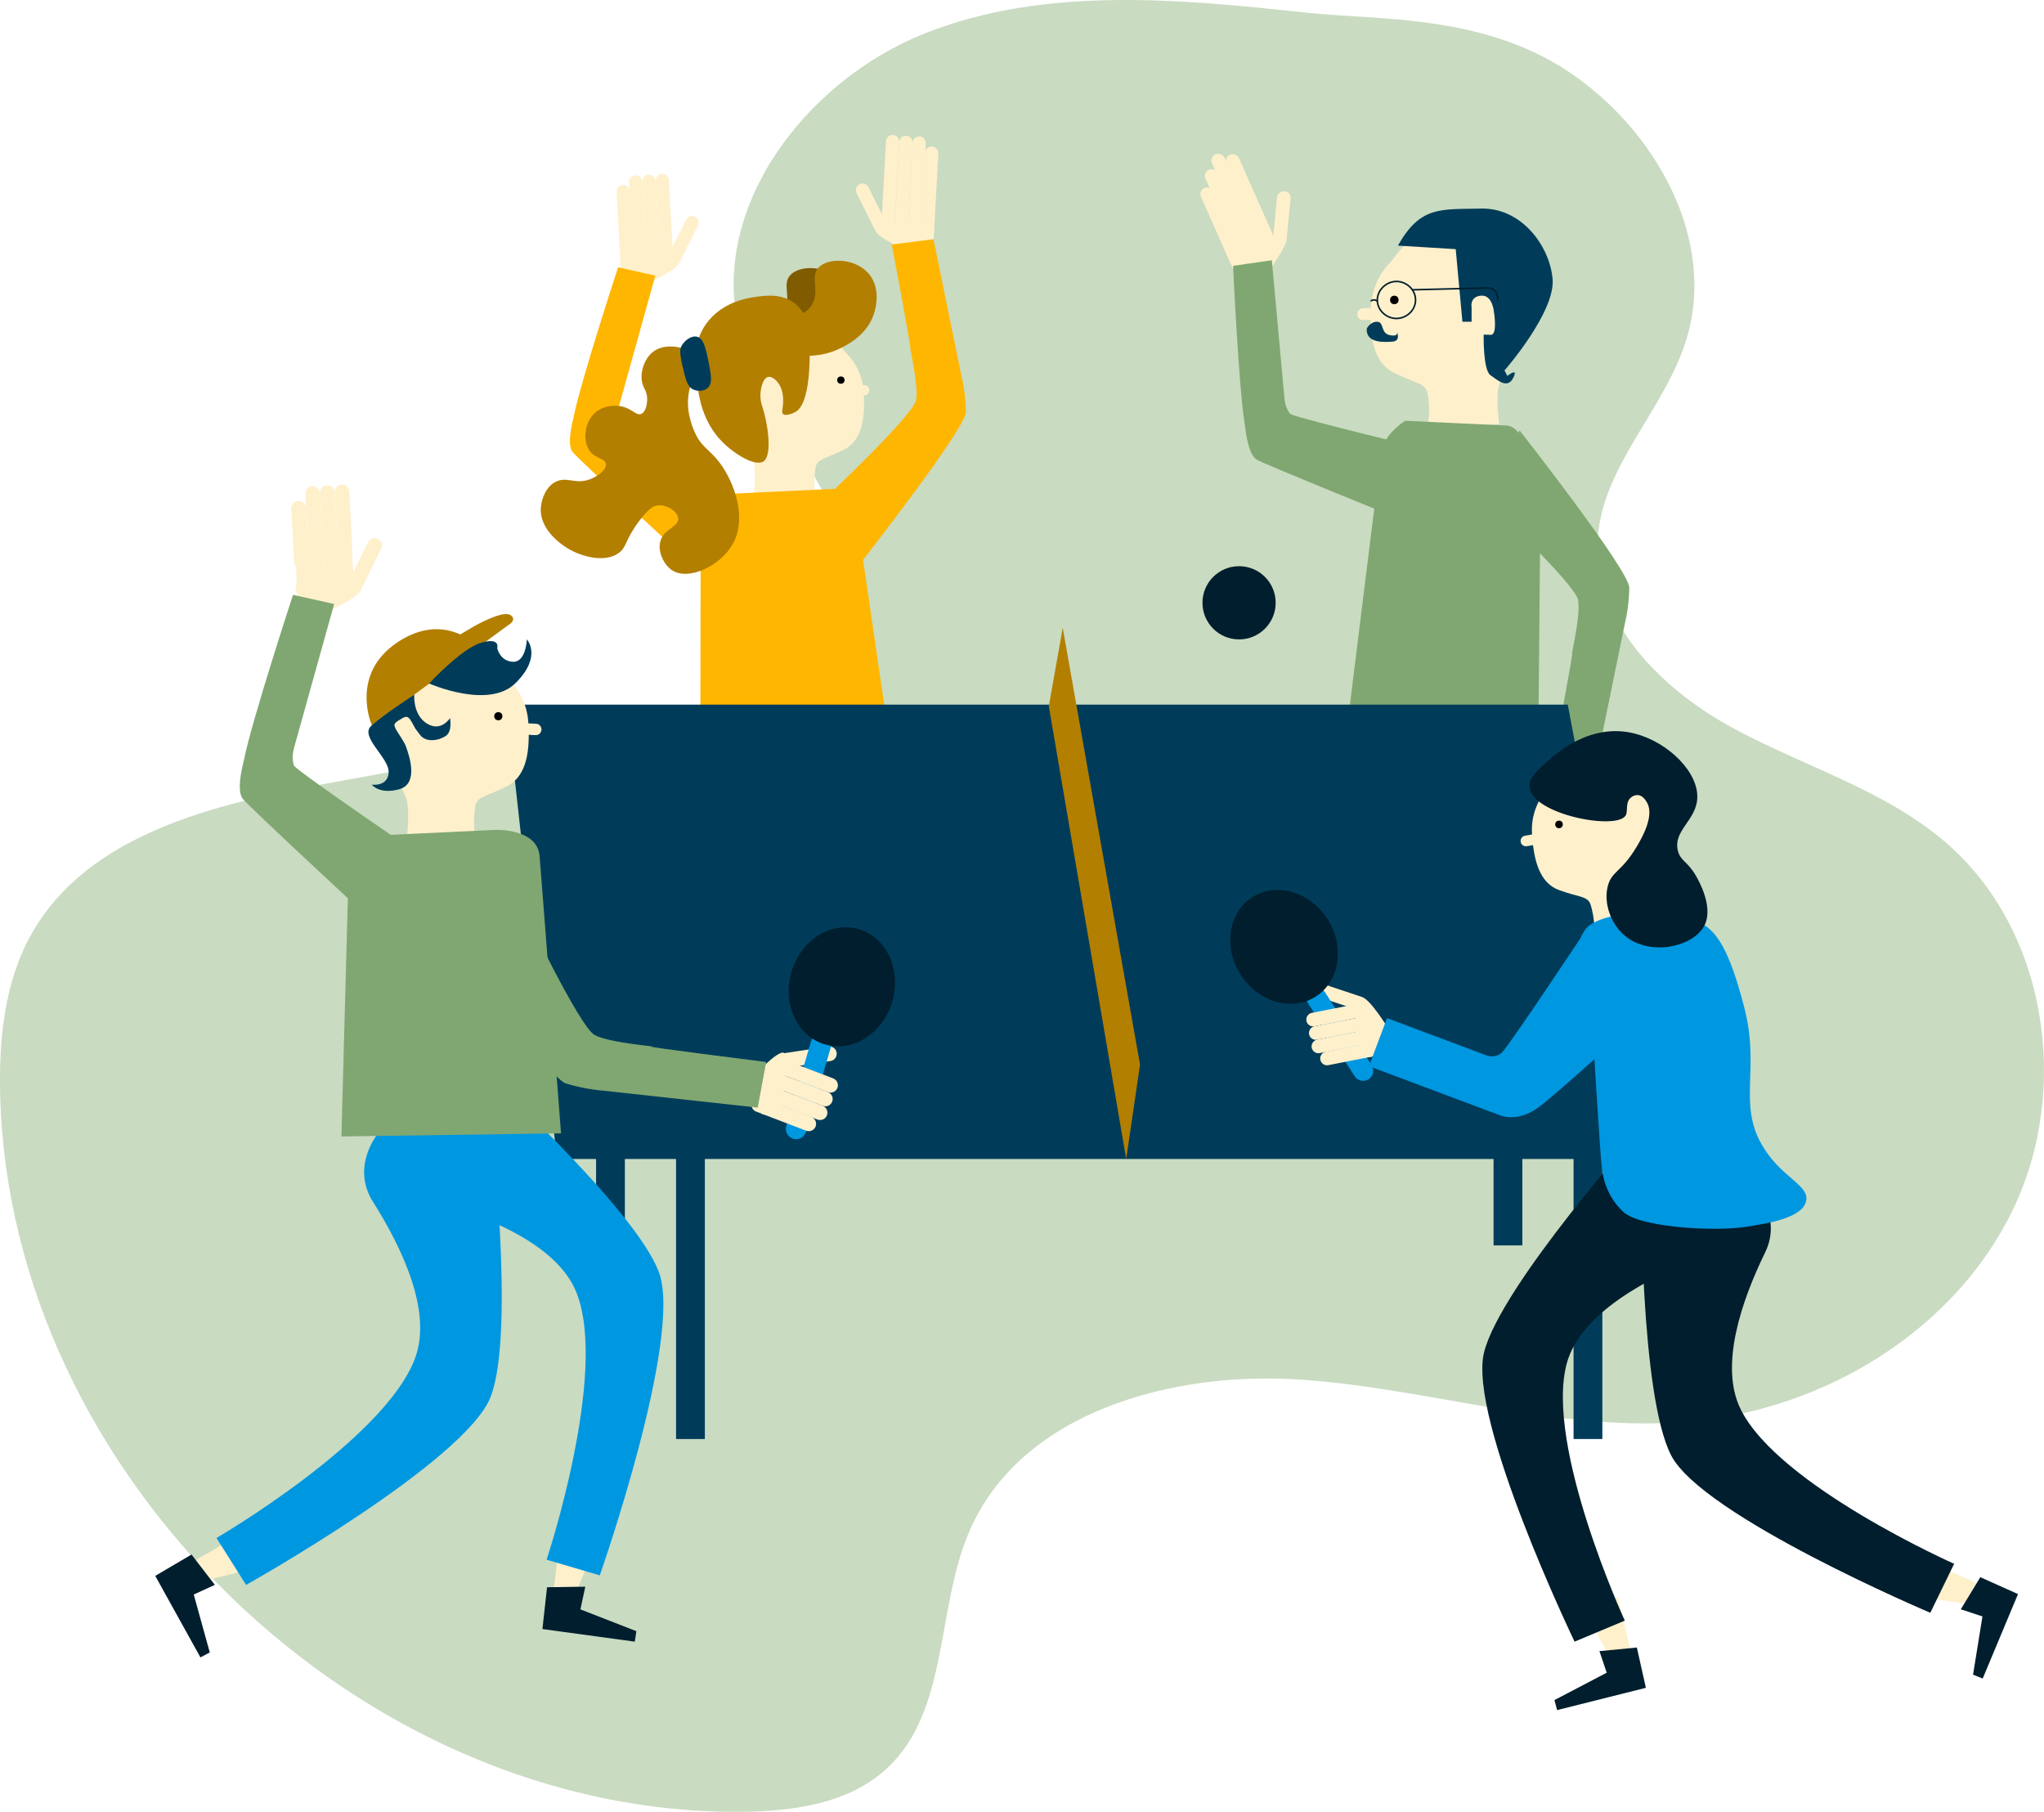 <?xml version="1.0" encoding="UTF-8"?><svg id="Layer_2" xmlns="http://www.w3.org/2000/svg" viewBox="0 0 1297.76 1150.23"><defs><style>.cls-1{fill:#003c5a;}.cls-2{fill:#001e2d;}.cls-3{fill:#0097e1;}.cls-4{fill:#fff0cc;}.cls-5{fill:#ffb600;}.cls-6{fill:#805b00;}.cls-7{fill:#80a771;}.cls-8{fill:#b37f00;}.cls-9{fill:#c9dbc1;}.cls-10{fill:none;stroke:#001e2d;stroke-miterlimit:10;}</style></defs><g id="Layer_1-2"><g><path class="cls-9" d="M829.59,8.05c-81.36-8.72-166.52-16.99-242.56,13.22-76.04,30.21-138.24,112.26-117.04,191.29,10.1,37.69,36.8,68.42,54.33,103.28,17.53,34.87,23.96,81.57-3.29,109.52-17.18,17.63-43.08,22.9-67.31,27.29-81.89,14.88-163.8,29.77-245.69,44.65-71.61,13-152.3,32.19-188.02,95.6C2.69,623.62-.78,660.23,.13,695.49c6.22,241.56,228.7,456.66,470.33,454.73,33.16-.27,68.86-5.2,93.01-27.91,39.16-36.8,30.7-100.78,51.96-150.13,32.79-76.06,129.23-102.18,211.84-96.25,82.61,5.93,163.98,33.98,246.46,26.43,84.76-7.75,166.98-57.48,204.11-134.05s22.01-178.04-42.51-233.53c-39.27-33.77-91.05-48.43-136.45-73.34-45.41-24.92-88.32-68.55-84.43-120.21,3.46-46.26,42.87-81.71,56.36-126.09,19.24-63.34-19.72-132.73-74.75-169.51-55.02-36.8-121.54-32.75-166.48-37.57"/><rect class="cls-1" x="378.46" y="731.73" width="18.28" height="58.91"/><path class="cls-4" d="M947.31,140.97c41.77,11.51,23.99,56.88,24.19,60.14s-18.3,36.78-20,44.46c-1.7,7.67,.36,23.76,.36,23.76l-45.23,2.76,.61-7.61s.51-8.68-.96-15.08c-1.47-6.4-7.92-6.05-21.31-12.75-13.38-6.71-15.49-23.89-14.53-42.33,.64-10.99,5.43-21.33,13.41-28.92,0,0,21.67-35.94,63.45-24.43h.01Z"/><path class="cls-4" d="M872.12,202.87l-6.29,.38s-3.77,.22-4-3.54c-.23-3.77,3.54-4,3.54-4l6.29-.38,.46,7.54Z"/><circle cx="885.27" cy="190.42" r="2.7"/><path class="cls-1" d="M867.77,208.55s2.41-4.57,6.78-4.28,1.87,7.41,8,8.53c6.12,1.13,4.25-2.5,4.25-2.5,0,0,2.87,6.09-2.5,6.55s-17.19,1.2-16.53-8.3Z"/><path class="cls-1" d="M887.57,155.92l36.68,2.25,4.25,46.08h5.83v-8.93s-1.46-6.95,5.92-7.62,8.25,10.21,8.25,10.21c0,0,2.5,14.79-2,14.65l-4.5-.15s-.5,22.37,4.25,25.75,10.87,8.88,14.5,1.75-3.75-1.25-3.75-1.25l-1.75-3.5s32.5-37.12,30.5-58.25-19.87-45.13-45.5-44.5c-25.63,.62-38.36-1.87-52.68,23.5h0Z"/><path class="cls-10" d="M874.5,191.17c-.42-6.78,5.54-12.56,12.25-12.5,6.23,.06,12,5.14,12,11.75s-5.74,11.67-12,11.75c-6.19,.08-11.87-4.74-12.25-11Z"/><path class="cls-10" d="M896.52,183.98l47.15-1.16s7.22-1.24,7.42,7.98"/><path class="cls-10" d="M874.5,191.17s-2.01-1.75-4.25,0"/><rect class="cls-4" x="773.5" y="116.56" width="8.66" height="64.4" rx="4.22" ry="4.22" transform="translate(6.55 328.43) rotate(-23.94)"/><rect class="cls-4" x="776.3" y="104.96" width="8.66" height="64.4" rx="4.22" ry="4.22" transform="translate(11.5 328.56) rotate(-23.94)"/><rect class="cls-4" x="780.49" y="95.25" width="8.66" height="64.4" rx="4.22" ry="4.22" transform="translate(15.8 329.43) rotate(-23.94)"/><rect class="cls-4" x="789.66" y="95.45" width="8.66" height="64.4" rx="4.22" ry="4.22" transform="translate(16.51 333.16) rotate(-23.94)"/><path class="cls-4" d="M788.18,156.5l1.81,10.26,15.02,5.87s11.41-14.97,11.61-20.26c.2-5.28-28.44,4.13-28.44,4.13Z"/><path class="cls-7" d="M819.46,262.95c-3.51-3.45-3.96-10.21-3.96-10.21l-8.01-87.54-24.6,3.57s3.61,78.18,7.5,101.17c1.55,13.06,3.94,19.31,7.33,21.74s99.46,41.23,99.46,41.23l15.18-46.11s-86.67-20.76-92.91-23.87v.02Z"/><path class="cls-7" d="M1001.94,380.76c2.06,9.96-5.92,42-3.78,34.05s-12.02,67.29-12.02,67.29l27.15,3.47,18.32-89.55c1.79-7.53,2.74-15.23,2.85-22.96-.12-11.16-69.67-99.82-69.67-99.82l-19.03,46.38s54.12,51.17,56.18,61.13h0Z"/><rect class="cls-4" x="796.14" y="134.65" width="35.35" height="8.66" rx="4.22" ry="4.22" transform="translate(596.08 935.35) rotate(-84.4)"/><path class="cls-7" d="M956.59,270.15c11.54,.55,21.61,31.88,21.61,31.88l-1.85,205.43-120.51-50.04s19.67-159.05,21.19-170.45,15.16-19.85,15.16-19.85l24.51,1.15,39.89,1.87h0Z"/><path class="cls-6" d="M476.48,210.26c-14.89,5.62-22.33,5.76-22.54,8.42-.26,3.58,12.89,7.63,21.57,9.37,11.11,2.26,24.78,5.02,39.37-1.87,4.49-2.12,18.43-8.7,22.5-23.43,.68-2.38,4.22-15.16-3.72-24.39-8.51-9.85-25.68-10.42-31.88-3.72-5.76,6.28,1.7,15.06-4.69,24.37-3.25,4.7-9.02,6.88-20.62,11.25h0Z"/><path class="cls-4" d="M480.94,202.85c-36.16,10.49-20.17,49.74-20.31,52.54-.14,2.8,16.3,31.75,17.9,38.39s0,20.64,0,20.64l39.33,1.86-.63-6.6c-.32-4.38-.11-8.78,.62-13.11,1.2-5.58,6.82-5.31,18.37-11.34s13.19-20.96,12.07-36.98c-.67-9.55-4.95-18.5-11.96-25.02,0,0-19.24-30.89-55.4-20.39h.01Z"/><path class="cls-4" d="M544.1,251.94l5.38-1c1.66-.39,2.75-1.99,2.49-3.68-.27-1.8-1.94-3.03-3.74-2.77l-5.37,1,1.23,6.45h.01Z"/><circle cx="533.89" cy="241.31" r="2.34"/><path class="cls-4" d="M399.87,121.36l2.72,49.55c.13,2.33-1.65,4.31-3.98,4.44h0c-2.33,.13-4.31-1.65-4.44-3.98l-2.72-49.55c-.13-2.33,1.65-4.31,3.98-4.44h0c2.33-.13,4.31,1.65,4.44,3.98Z"/><path class="cls-4" d="M407.85,115.31l2.72,49.55c.13,2.33-1.65,4.31-3.98,4.44h0c-2.33,.13-4.31-1.65-4.44-3.98l-2.72-49.55c-.13-2.33,1.65-4.31,3.98-4.44h0c2.33-.13,4.31,1.65,4.44,3.98Z"/><path class="cls-4" d="M416.28,114.85l2.72,49.55c.13,2.33-1.65,4.31-3.98,4.44h0c-2.33,.13-4.31-1.65-4.44-3.98l-2.72-49.55c-.13-2.33,1.65-4.31,3.98-4.44h0c2.33-.13,4.31,1.65,4.44,3.98Z"/><path class="cls-4" d="M424.7,114.39l2.72,49.55c.13,2.33-1.65,4.31-3.98,4.44h0c-2.33,.13-4.31-1.65-4.44-3.98l-2.72-49.55c-.13-2.33,1.65-4.31,3.98-4.44h0c2.33-.13,4.31,1.65,4.44,3.98Z"/><path class="cls-4" d="M395.06,157.48l-1.24,10.26,16.35,12.54s18.89-8.27,20.91-13.01c1.98-4.75-36.02-9.79-36.02-9.79h0Z"/><path class="cls-5" d="M393.18,268.1c-2.01-4.35-.06-10.68-.06-10.68l22.96-82.45-23.64-5.26s-23.77,72.43-28.17,94.76c-3.09,12.4-3.09,18.97-.84,22.33s76.32,71.94,76.32,71.94l29.77-36.74s-71.8-48.92-76.34-53.9h0Z"/><path class="cls-4" d="M584.43,150.3l2.92-53.28c.13-2.33,2.12-4.11,4.44-3.98h0c2.33,.13,4.11,2.12,3.98,4.44l-2.92,53.28c-.13,2.33-2.12,4.11-4.44,3.98h0c-2.33-.13-4.11-2.12-3.98-4.44Z"/><path class="cls-4" d="M576.45,143.9l2.92-53.28c.13-2.33,2.12-4.11,4.44-3.98h0c2.33,.13,4.11,2.12,3.98,4.44l-2.92,53.28c-.13,2.33-2.12,4.11-4.44,3.98h0c-2.33-.13-4.11-2.12-3.98-4.44h0Z"/><path class="cls-4" d="M568.04,143.44l2.92-53.28c.13-2.33,2.12-4.11,4.44-3.98h0c2.33,.13,4.11,2.12,3.98,4.44l-2.92,53.28c-.13,2.33-2.12,4.11-4.44,3.98h0c-2.33-.13-4.11-2.12-3.98-4.44h0Z"/><path class="cls-4" d="M559.6,142.97l2.92-53.28c.13-2.33,2.12-4.11,4.44-3.98h0c2.33,.13,4.11,2.12,3.98,4.44l-2.92,53.28c-.13,2.33-2.12,4.11-4.44,3.98h0c-2.33-.13-4.11-2.12-3.98-4.44h0Z"/><path class="cls-4" d="M591.94,136.86l1.24,10.25-16.41,12.55s-18.89-8.29-20.9-13.02c-1.96-4.75,36.07-9.77,36.07-9.77h0Z"/><path class="cls-5" d="M581.65,253.98c1.97-9.71-5.79-40.93-3.72-33.18s-11.71-65.57-11.71-65.57l26.45-3.35,17.86,87.25c1.72,7.32,2.64,14.81,2.73,22.33-.11,10.88-67.89,97.27-67.89,97.27l-18.54-45.18s52.85-49.86,54.83-59.58h-.01Z"/><path class="cls-4" d="M555.44,145.87l-11.57-23.3c-1.04-2.09-.18-4.62,1.9-5.65h0c2.09-1.04,4.62-.18,5.65,1.9l11.57,23.3c1.04,2.09,.18,4.62-1.9,5.65h0c-2.09,1.04-4.62,.18-5.65-1.9Z"/><path class="cls-4" d="M443.14,143.21l-11.57,23.3c-1.04,2.09-3.57,2.94-5.65,1.9h0c-2.09-1.04-2.94-3.57-1.9-5.65l11.57-23.3c1.04-2.09,3.57-2.94,5.65-1.9h0c2.09,1.04,2.94,3.57,1.9,5.65Z"/><path class="cls-5" d="M466.25,313.36c-11.24,.53-21.37,24.47-21.37,24.47l-.27,156.29,117.84-39.3s-17.53-120.84-18.9-129.49c-1.38-8.65-14.57-14.95-14.57-14.95l-23.88,1.13-38.84,1.84h0Z"/><path class="cls-8" d="M494.29,205.53c-14.92,5.62-22.32,5.78-22.5,8.45-.27,3.6,12.88,7.63,21.56,9.37,11.11,2.26,24.78,5.02,39.37-1.87,4.5-2.12,18.43-8.7,22.5-23.43,.69-2.38,4.22-15.16-3.72-24.37-8.51-9.85-25.68-10.42-31.88-3.72-5.76,6.28,1.7,15.06-4.69,24.37-3.24,4.7-9.04,6.88-20.64,11.21h0Z"/><path class="cls-8" d="M504.54,261.8c-.67,.35-5.69,2.7-7.44,.94-.94-.97-.27-2.49,0-5.63,.15-1.62,.61-7.58-1.87-12.18-1.3-2.48-4.56-6.25-7.5-5.63-3.44,.73-4.47,7.08-4.68,8.45-.53,3.46-.21,7,.93,10.31,3.19,9.41,6.7,30.42,.94,34.73-5.04,3.77-18.38-4.29-26.26-12.19-12.8-12.85-14.95-29.13-15.94-36.57-1.54-11.72-3.41-25.83,5.63-38.45,9.85-13.76,25.85-16.22,30.01-16.87,7.34-1.13,18.61-2.88,27.19,4.69,8.98,7.91,8.53,20.38,8.43,22.5,.37,10.85,.74,41.18-9.44,45.91h0Z"/><path class="cls-8" d="M438.13,245.86c-3.75,13.05,1.45,25.02,2.8,28.13,4.4,10.12,9.44,11.08,15.94,19.69,9.33,12.35,17.6,35.04,8.43,51.56-7.75,13.97-27.96,23.56-38.45,16.88-5.33-3.39-9.51-11.99-7.5-18.76,2.31-7.75,11.51-8.79,11.25-14.07-.22-4.5-7.21-9.15-13.12-8.43-2.34,.29-5.21,1.49-11.25,9.38-9.55,12.45-7.99,16.68-13.12,20.63-8.76,6.71-23.96,2.59-32.82-2.82-1.98-1.24-18.3-11.18-16.87-26.25,.47-5.09,3.16-12.78,9.37-15.94,7.29-3.71,12.83,2.17,22.5-1.87,4.42-1.85,9.76-5.67,9.38-9.38s-6.59-3.26-10.31-8.43c-4.49-6.28-3.44-18.26,3.72-24.39,4.89-4.14,11.81-4.9,16.88-3.72,6.56,1.53,9.07,6.03,12.18,4.69s3.92-6.93,3.72-10.31c-.24-3.96-1.87-5.42-2.82-8.45-2.12-6.7,.71-16.08,6.56-20.63,9.86-7.65,27.82-1.2,30.01,6.57,1.28,4.59-3.83,6.43-6.47,15.9v.02Z"/><path class="cls-1" d="M439.68,247.03c2.88,1.53,7.14,1.48,9.63-.69,3.27-2.89,2.18-8.42,.66-16.13-1.76-8.71-3.09-15.41-7.44-16.45-3.72-.89-8.46,2.64-10.2,6.67-.31,.78-1.13,2.85,.93,11.71,2.03,8.68,3.11,13.11,6.43,14.89h0Z"/><rect class="cls-1" x="999.07" y="731.73" width="18.28" height="181.82"/><polygon class="cls-1" points="1049.86 735.79 353.61 735.79 321.57 447.32 995.4 447.32 1049.86 735.79"/><polygon class="cls-4" points="1224.77 991.67 1255.08 1004.96 1247.2 1017.94 1214.5 1013.31 1224.77 991.67"/><polygon class="cls-2" points="1257.32 1001.26 1281.25 1011.99 1258.84 1065.6 1252.72 1063.14 1258.68 1026.18 1244.94 1021.65 1257.32 1001.26"/><polygon class="cls-4" points="1027.45 1014.09 1034.94 1046.33 1019.83 1047.79 1003.97 1018.82 1027.45 1014.09"/><path class="cls-2" d="M1079.35,798.33c-32.48,12.67-75.99,35.22-84.62,67.31-14.04,52.43,36.87,163.21,36.87,163.21l-31.89,13.34s-68.09-141.59-57.43-183.8c10.66-42.22,100.23-142.51,100.23-142.51l53.76,51.35s-13.33,29.71-16.92,31.11h0Z"/><path class="cls-2" d="M1120.67,795.18c-14.91,30.56-29.17,71.86-15.52,99.46,24.07,48.68,135.55,98.12,135.55,98.12l-15.12,31.1s-144.72-61.29-164.58-99.98-18.98-173.18-18.98-173.18l71.18,2.88s18.84,18.28,7.47,41.6h0Z"/><polygon class="cls-2" points="1039.26 1045.92 1044.99 1071.5 988.64 1085.64 986.93 1079.28 1020.11 1061.91 1015.51 1048.2 1039.26 1045.92"/><path class="cls-4" d="M322.18,430.61c7.74,7.18,12.47,17.04,13.22,27.58,1.19,17.69-.58,34.18-13.34,40.84-12.75,6.66-18.96,6.35-20.26,12.51-.8,4.78-1.03,9.64-.68,14.48l.69,7.29-43.44-2.06s1.76-15.49,0-22.8-19.91-39.33-19.77-42.4-17.49-46.48,22.44-58.03,61.14,22.58,61.14,22.58h0Z"/><path class="cls-4" d="M334.31,459.17l6.03,.29c2,.1,3.54,1.79,3.44,3.79s-1.79,3.54-3.79,3.44l-6.03-.29,.35-7.23Z"/><path class="cls-8" d="M236.21,460.7l67.7-49.81c-2.15-2.23-4.6-4.17-7.26-5.77-8.68-5.35-24.54-10.65-44.42,2.72-30.58,20.55-16.03,52.86-16.03,52.86h.01Z"/><path class="cls-8" d="M285.75,423.96l36.43-26.74s6.76-3.58,1.85-6.78-22.8,7.01-22.8,7.01l-35.55,21.03,20.07,5.48h0Z"/><path class="cls-1" d="M272.45,433.91s37.78,16.78,54.91-.27c17.14-17.05,7.15-27.74,7.15-27.74,0,0-.48,14.49-8.76,14.22s-10.07-8.62-10.07-8.62c0,0,2.3-7.15-10.25-3.44s-32.99,25.86-32.99,25.86h.01Z"/><path class="cls-1" d="M263.02,440.98s-1.05,12.74,8.01,18.35c9.06,5.61,14.68-3.46,14.68-3.46,0,0,1.68,8.34-2.61,11.29-4.29,2.94-12.66,4.59-16.54-.79-3.89-5.37-1.98-2.16-4.84-7.48-1.92-3.19-2.85-5.32-7.15-2.38-5.32,2.86-4.33,3.94-3.4,6.05,.93,2.11,5.82,8.57,6.71,11.73,1.82,5.27,8.22,23.19-4.37,26.74s-17.49-2.9-17.49-2.9c0,0,10.3,1.53,10.73-7.79s-18.63-22.64-11.05-29.54,27.33-19.82,27.33-19.82h-.01Z"/><circle cx="316.38" cy="454.69" r="2.59"/><path class="cls-4" d="M193.76,383.24h0c-2.57,.13-4.76-1.85-4.89-4.43l-1.7-34c-.13-2.57,1.85-4.76,4.43-4.89h0c2.57-.13,4.76,1.85,4.89,4.43l1.7,34c.13,2.57-1.85,4.76-4.43,4.89Z"/><path class="cls-4" d="M201.82,379.33h0c-2.57,.14-4.77-1.83-4.91-4.4l-1.86-33.95c-.14-2.57,1.83-4.77,4.4-4.91h0c2.57-.14,4.77,1.83,4.91,4.4l1.86,33.95c.14,2.57-1.83,4.77-4.4,4.91Z"/><path class="cls-4" d="M211.12,378.81h0c-2.57,.14-4.77-1.83-4.91-4.4l-1.86-33.95c-.14-2.57,1.83-4.77,4.4-4.91h0c2.57-.14,4.77,1.83,4.91,4.4l1.86,33.95c.14,2.57-1.83,4.77-4.4,4.91Z"/><path class="cls-4" d="M220.42,378.31h0c-2.57,.14-4.77-1.83-4.91-4.4l-1.86-33.95c-.14-2.57,1.83-4.77,4.4-4.91h0c2.57-.14,4.77,1.83,4.91,4.4l1.86,33.95c.14,2.57-1.83,4.77-4.4,4.91Z"/><path class="cls-4" d="M228.73,374.99c-2.22,5.24-23.1,14.38-23.1,14.38l-18.05-13.86,1.36-11.32s42.02,5.55,39.79,10.8h0Z"/><path class="cls-7" d="M271.18,545.85l-32.89,40.59s-81.82-75.75-84.3-79.49-2.48-10.98,.94-24.68c4.86-24.61,31.12-104.63,31.12-104.63l26.11,5.8-25.4,91.08s-2.13,6.97,.07,11.79c5.06,5.54,84.35,59.54,84.35,59.54h0Z"/><path class="cls-4" d="M496.94,668.2c-5.67,.52-20.75,17.6-20.75,17.6l7.66,21.45,11.2,2.17s7.51-41.73,1.88-41.22h0Z"/><path class="cls-4" d="M531.18,668.28h0c.39,2.55-1.37,4.93-3.91,5.31l-28.43,4.31c-2.55,.39-4.93-1.37-5.31-3.91h0c-.39-2.55,1.37-4.93,3.91-5.31l28.43-4.31c2.55-.39,4.93,1.37,5.31,3.91h0Z"/><path class="cls-4" d="M223.04,376.18h0c-2.31-1.14-3.25-3.94-2.1-6.25l12.77-25.73c1.14-2.31,3.94-3.25,6.25-2.1h0c2.31,1.14,3.25,3.94,2.1,6.25l-12.77,25.73c-1.14,2.31-3.94,3.25-6.25,2.1Z"/><path class="cls-4" d="M981.7,501.77c-6.32,7.54-9.55,17.19-9.03,27.02,.89,16.49,4.46,31.52,17.01,36.2,12.56,4.68,18.27,3.7,20.2,9.24,1.31,4.33,2.1,8.79,2.34,13.3l.2,6.82,39.91-6.9s-3.42-14.04-2.66-21.06,13.88-38.61,13.39-41.47,10.84-44.93-27.42-51.05c-38.25-6.12-53.94,27.9-53.94,27.9h0Z"/><path class="cls-4" d="M973.78,529.58l-5.55,.96c-1.84,.32-3.06,2.07-2.74,3.91,.32,1.84,2.07,3.06,3.91,2.74l5.55-.96-1.17-6.65h0Z"/><circle cx="989.83" cy="523.37" r="2.41"/><path class="cls-3" d="M1029.6,768.28c8.83,11.03,58.71,13.6,78.01,10.68,14.17-2.14,36.65-5.53,39.11-16.45,2.21-9.83-14.39-14.31-26.49-33.1-17.87-27.71-2.22-49.75-12.87-90.22-9.36-36.02-17.36-48.3-28.08-53.5-4.21-2.06-7.69-2.55-14.63-3.51-14.65-2.11-40.01-4.91-55.18,5.05-15.18,9.97-15.5,80.84-15.5,80.84l17.98-1.39s2.41,39.04,3.81,59.21c1.03,15.64,1.95,22.55,4.39,28.08,2.09,5.39,5.31,10.27,9.45,14.3h0Z"/><path class="cls-2" d="M1037.98,465.71c-28.01-7.15-49.8,12.44-56.01,18.02s-11.42,10.27-10.88,15.93c1.68,17.55,55.77,27.71,61.12,17.94,1.53-2.8-.44-8.19,3.29-11.3,1.26-1.09,2.9-1.65,4.56-1.56,3.3,.36,5.23,4.04,5.85,5.15,4.49,8.52-3.79,22.69-6.86,27.8-9.55,15.96-15.57,15.21-18.15,24.51-2.98,10.82,1.7,24.36,10.87,31.96,16,13.26,43.91,6.95,50.58-7.02,5.53-11.58-3.78-27.98-5.37-30.77-5.58-9.84-10.06-9.64-11.7-16.38-3.02-12.65,11.33-18.99,12.31-32.76,1.22-16.84-18.51-36.1-39.61-41.5v-.02Z"/><path class="cls-4" d="M864.88,633.04c5.13,1.37,16.26,19.44,16.26,19.44l-10.44,18.48-10.62,.22s-.26-39.49,4.8-38.13h0Z"/><path class="cls-4" d="M866.73,638.15h0c-.76,2.27-3.22,3.51-5.49,2.75l-25.38-8.45c-2.27-.76-3.51-3.22-2.75-5.49h0c.76-2.27,3.22-3.51,5.49-2.75l25.38,8.45c2.27,.76,3.51,3.22,2.75,5.49Z"/><path class="cls-3" d="M832.41,627.96h0c3-1.91,6.97-1.04,8.89,1.96l29.6,46.34c1.91,3,1.04,6.97-1.96,8.89h0c-3,1.91-6.97,1.04-8.89-1.96l-29.6-46.34c-1.91-3-1.04-6.97,1.96-8.89Z"/><ellipse class="cls-2" cx="815.25" cy="601.1" rx="32.76" ry="37.44" transform="translate(-195.38 533.41) rotate(-32.57)"/><path class="cls-4" d="M877.89,664.99h0c.46,2.35-1.07,4.63-3.42,5.1l-31.08,6.12c-2.35,.46-4.63-1.07-5.1-3.42h0c-.46-2.35,1.07-4.63,3.42-5.1l31.08-6.12c2.35-.46,4.63,1.07,5.1,3.42Z"/><path class="cls-4" d="M872.42,657.34h0c.46,2.35-1.07,4.63-3.42,5.1l-31.08,6.12c-2.35,.46-4.63-1.07-5.1-3.42h0c-.46-2.35,1.07-4.63,3.42-5.1l31.08-6.12c2.35-.46,4.63,1.07,5.1,3.42Z"/><path class="cls-4" d="M870.76,648.84h0c.46,2.35-1.07,4.63-3.42,5.1l-31.08,6.12c-2.35,.46-4.63-1.07-5.1-3.42h0c-.46-2.35,1.07-4.63,3.42-5.1l31.08-6.12c2.35-.46,4.63,1.07,5.1,3.42Z"/><path class="cls-4" d="M869.08,640.31h0c.46,2.35-1.07,4.63-3.42,5.1l-31.08,6.12c-2.35,.46-4.63-1.07-5.1-3.42h0c-.46-2.35,1.07-4.63,3.42-5.1l31.08-6.12c2.35-.46,4.63,1.07,5.1,3.42Z"/><path class="cls-3" d="M1006.42,591.16l43.52,47.3s-57.58,52.66-72.41,63.99c-14.83,11.34-26.54,5.07-26.54,5.07l-81.8-30.67,11.43-30.48,62.49,23.4c4.62,1.74,7.98,.62,10.36-1.46,4-3.44,52.96-77.15,52.96-77.15h0Z"/><polygon class="cls-8" points="723.81 675.86 715.04 735.79 665.91 448.34 674.74 398.57 723.81 675.86"/><path class="cls-3" d="M523.07,656.62h0c3.47,1.02,5.47,4.66,4.45,8.13l-15.73,53.75c-1.02,3.47-4.66,5.47-8.13,4.45h0c-3.47-1.02-5.47-4.66-4.45-8.13l15.73-53.75c1.02-3.47,4.66-5.47,8.13-4.45Z"/><ellipse class="cls-2" cx="534.52" cy="626.45" rx="38.14" ry="33.37" transform="translate(-216.83 963.53) rotate(-73.69)"/><path class="cls-4" d="M517.84,715.13h0c-.92,2.4-3.61,3.61-6.02,2.69l-31.75-12.15c-2.4-.92-3.61-3.61-2.69-6.02h0c.92-2.4,3.61-3.61,6.02-2.69l31.75,12.15c2.4,.92,3.61,3.61,2.69,6.02Z"/><path class="cls-4" d="M525.03,708.05h0c-.92,2.4-3.61,3.61-6.02,2.69l-31.75-12.15c-2.4-.92-3.61-3.61-2.69-6.02h0c.92-2.4,3.61-3.61,6.02-2.69l31.75,12.15c2.4,.92,3.61,3.61,2.69,6.02h0Z"/><path class="cls-4" d="M528.37,699.35h0c-.92,2.4-3.61,3.61-6.02,2.69l-31.75-12.15c-2.4-.92-3.61-3.61-2.69-6.02h0c.92-2.4,3.61-3.61,6.02-2.69l31.75,12.15c2.4,.92,3.61,3.61,2.69,6.02h0Z"/><path class="cls-4" d="M531.69,690.64h0c-.92,2.4-3.61,3.61-6.02,2.69l-31.75-12.15c-2.4-.92-3.61-3.61-2.69-6.02h0c.92-2.4,3.61-3.61,6.02-2.69l31.75,12.15c2.4,.92,3.61,3.61,2.69,6.02Z"/><path class="cls-7" d="M333.34,579.22l-53.78,4.24s67.93,100.43,79.38,104.23c7.93,2.46,16.1,4.05,24.37,4.74l97.78,10.73,5.37-28.96s-81.75-10.25-72.91-9.82-26.59-2-36.12-7.39-44.09-77.77-44.09-77.77h0Z"/><polygon class="cls-4" points="153.47 973.53 124.28 990.4 133.71 1002.65 166.29 994.28 153.47 973.53"/><polygon class="cls-2" points="121.59 986.89 98.57 1000.43 127.26 1052.19 133.19 1049.03 123.01 1012.28 136.4 1006.14 121.59 986.89"/><polygon class="cls-4" points="355.72 974.12 351.75 1007.58 367.2 1007.37 380.02 976.26 355.72 974.12"/><path class="cls-3" d="M272.91,762.19c34.3,9.19,80.87,27.14,93.2,58.64,20.15,51.49-19.07,169.34-19.07,169.34l33.77,9.94s53.04-151.03,37.53-192.5-117.4-133.07-117.4-133.07l-48.66,58.04s16.82,28.59,20.62,29.6h.01Z"/><path class="cls-3" d="M236.81,762.97c18.52,29.27,37.59,69.47,26.86,98.91-18.91,51.97-126.22,114.51-126.22,114.51l18.79,29.79s139.62-78.26,155.38-119.65c15.75-41.39-.2-177.45-.2-177.45l-71.72,10.89s-17.02,20.66-2.9,42.99h.01Z"/><polygon class="cls-2" points="347.33 1007.65 344.39 1034.19 403.03 1042.19 404.04 1035.55 368.51 1021.7 371.61 1007.31 347.33 1007.65"/><path class="cls-7" d="M287.68,528.11l26.37-1.25s27-1.32,28.52,16.52c1.51,17.84,13.63,176.12,13.63,176.12l-139.43,1.98,4.45-164.31s11.19-26.44,23.6-27.03l42.87-2.03h-.01Z"/><circle class="cls-2" cx="786.7" cy="382.68" r="23.24"/><rect class="cls-1" x="429.24" y="731.73" width="18.28" height="181.82"/><rect class="cls-1" x="948.28" y="731.73" width="18.28" height="58.91"/><path class="cls-4" d="M191.69,361.36h0c-2.57,.14-4.77-1.83-4.91-4.4l-1.86-33.95c-.14-2.57,1.83-4.77,4.4-4.91h0c2.57-.14,4.77,1.83,4.91,4.4l1.86,33.95c.14,2.57-1.83,4.77-4.4,4.91Z"/><path class="cls-4" d="M200.62,351.92h0c-2.57,.14-4.77-1.83-4.91-4.4l-1.86-33.95c-.14-2.57,1.83-4.77,4.4-4.91h0c2.57-.14,4.77,1.83,4.91,4.4l1.86,33.95c.14,2.57-1.83,4.77-4.4,4.91Z"/><path class="cls-4" d="M209.92,351.4h0c-2.57,.14-4.77-1.83-4.91-4.4l-1.86-33.95c-.14-2.57,1.83-4.77,4.4-4.91h0c2.57-.14,4.77,1.83,4.91,4.4l1.86,33.95c.14,2.57-1.83,4.77-4.4,4.91Z"/><path class="cls-4" d="M219.23,350.9h0c-2.57,.14-4.77-1.83-4.91-4.4l-1.86-33.95c-.14-2.57,1.83-4.77,4.4-4.91h0c2.57-.14,4.77,1.83,4.91,4.4l1.86,33.95c.14,2.57-1.83,4.77-4.4,4.91Z"/></g></g></svg>